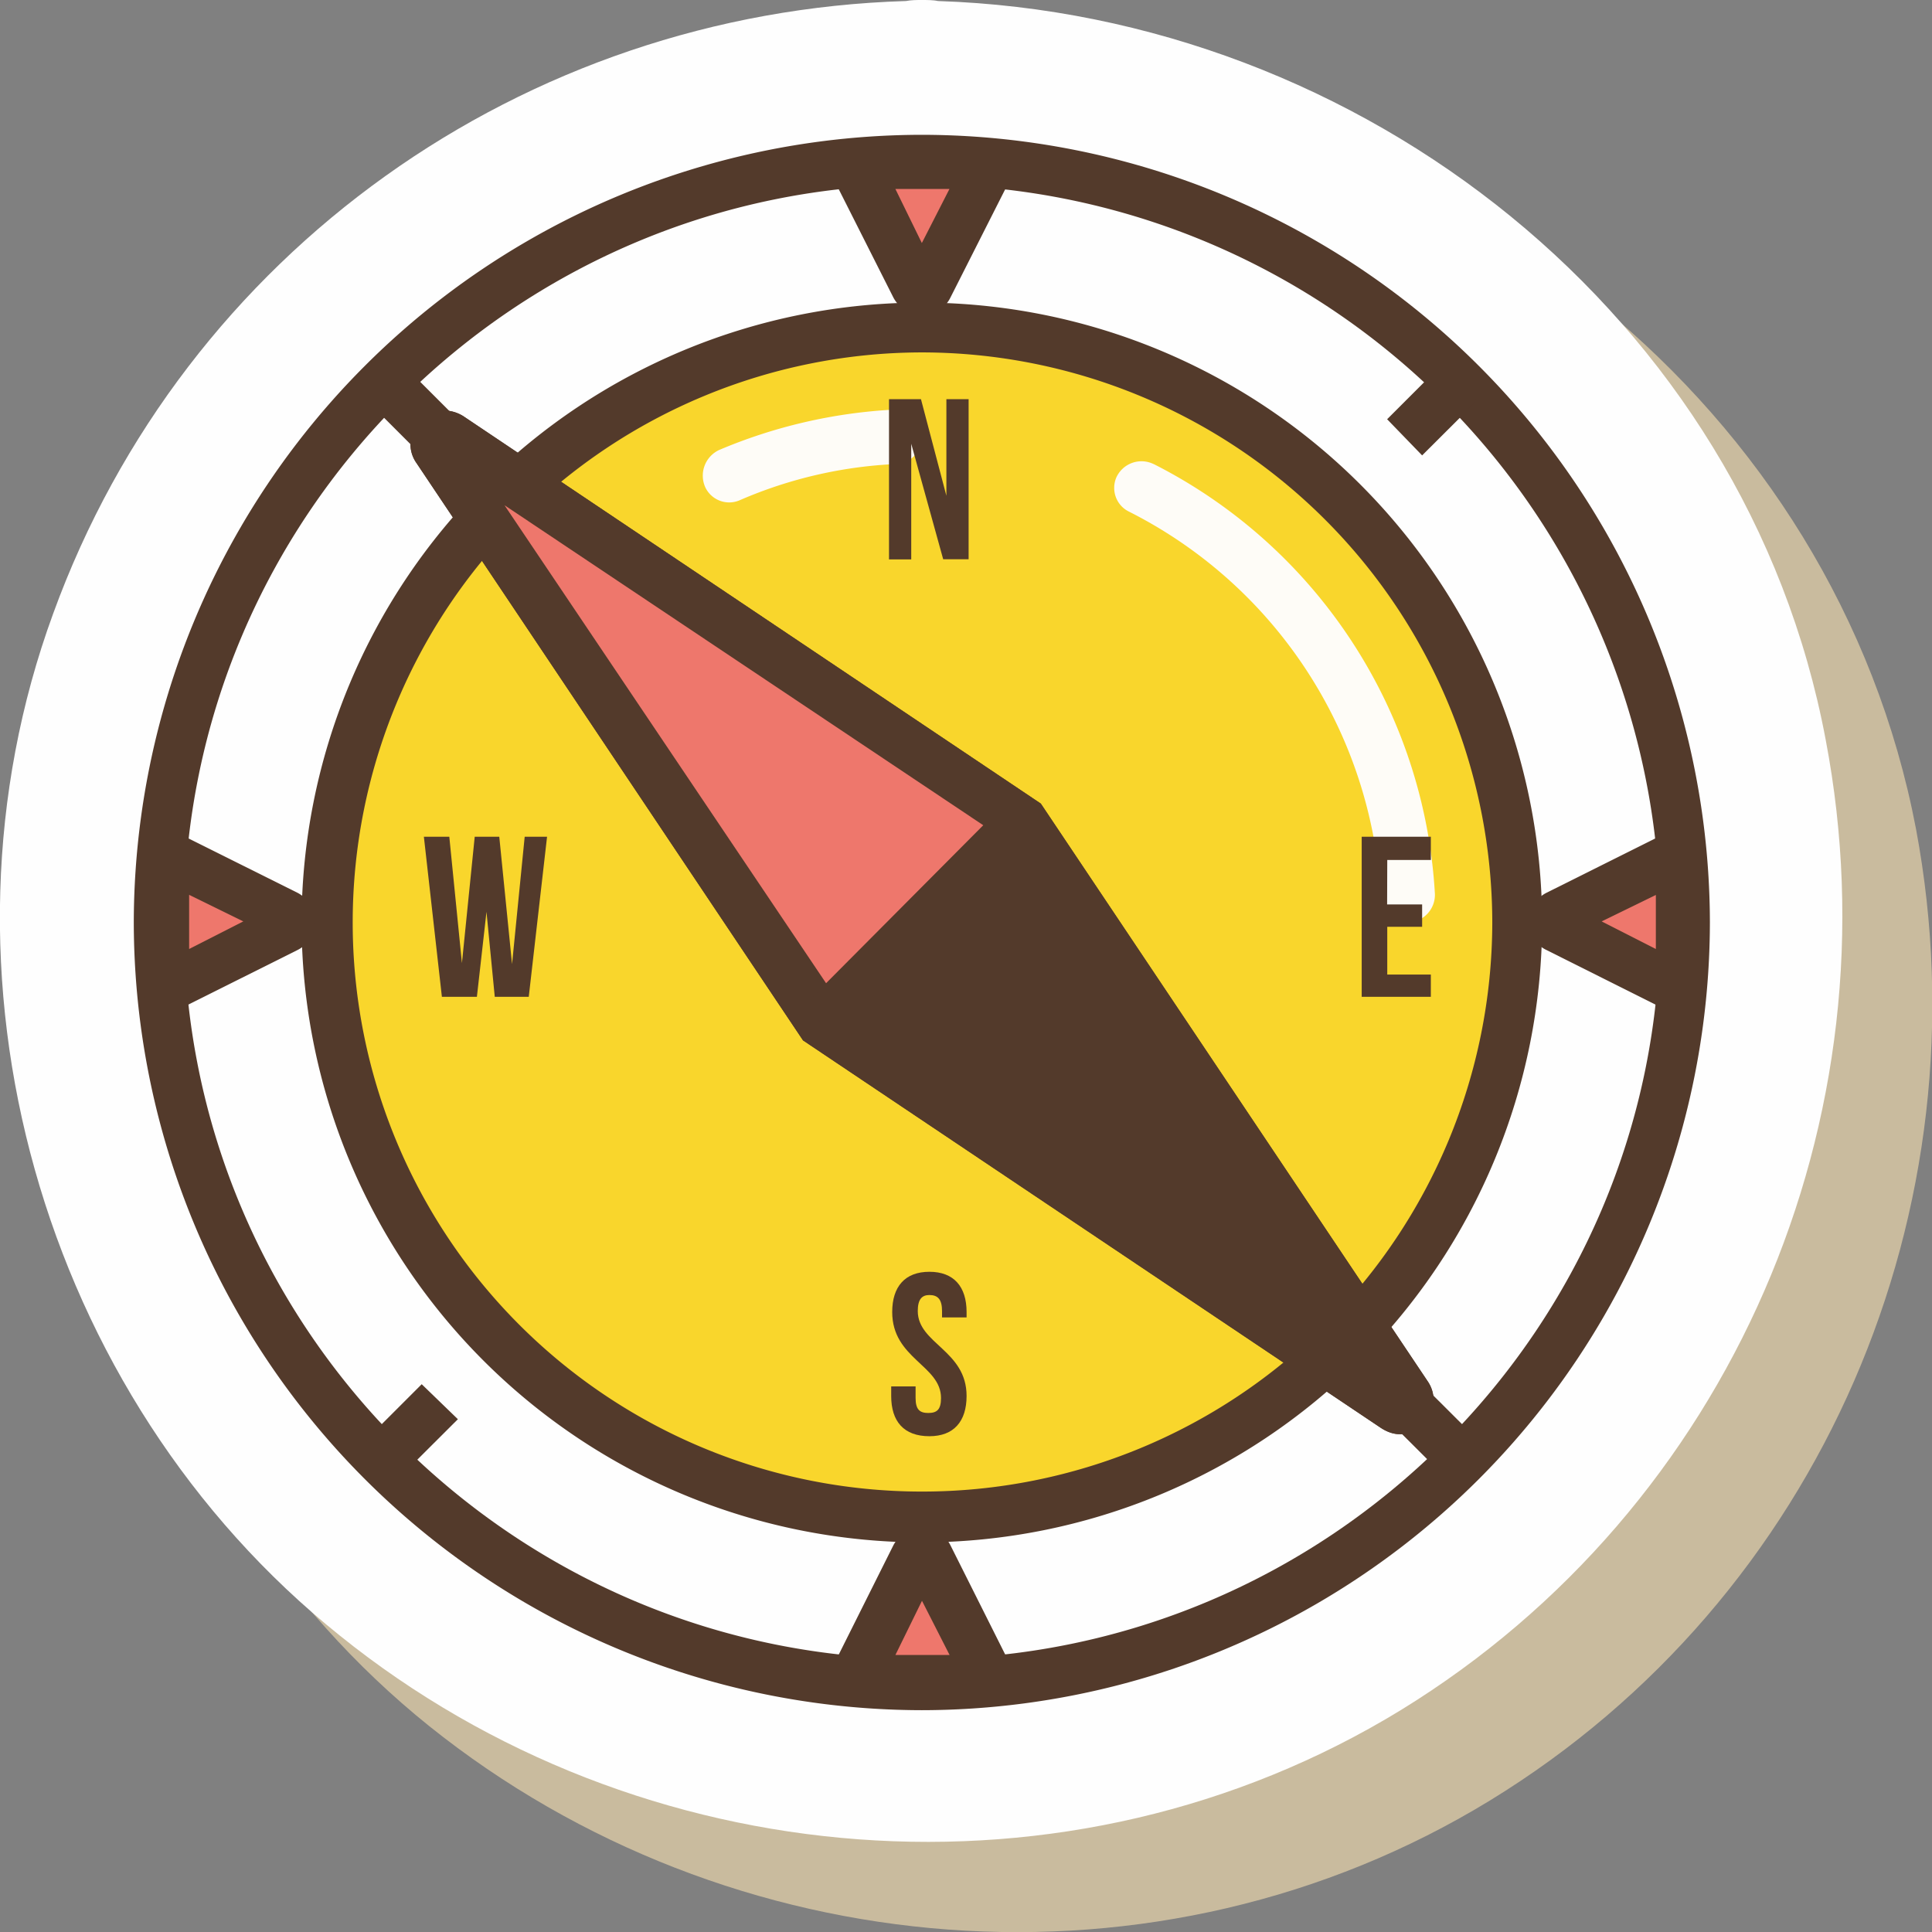 <svg height="133pt" viewBox="0 0 133 133" width="133pt" xmlns="http://www.w3.org/2000/svg"><rect x="0" y="0" width="133" height="133" fill="#808080" stroke="none"/><path d="m70.78 6.21c-.37 0-.73-.07-1.1 0-.44-.07-.8 0-1.1 0-26.31.88-49.64 17.32-58.7 42.17-9.08 24.77-.89 53.92 19.66 70.44 20.7 16.59 50.23 19.07 73.04 5.12 22.81-13.96 34.22-40.7 29.32-66.87-5.56-29.16-31.95-49.91-61.12-50.86zm0 0" fill="#c9bb9e"/><path d="m64.56.07c-.29-.07-.73-.07-1.1-.07-.36 0-.73 0-1.09.07-26.32.8-49.65 17.25-58.71 42.17-9.07 24.76-.88 53.86 19.74 70.36 20.62 16.6 50.23 19.08 73.04 5.12 22.74-13.96 34.22-40.71 29.24-66.8-5.48-29.21-31.95-49.89-61.12-50.85zm0 0" fill="#fefefe"/><path d="m115.96 63.5a52.5 52.5 0 0 1 -105 0 52.5 52.5 0 1 1 105 0zm0 0" fill="#fefefe"/><path d="m63.46 12.71c-28 0-50.8 22.8-50.8 50.8 0 27.99 22.8 50.7 50.8 50.7s50.82-22.71 50.82-50.7a50.88 50.88 0 0 0 -50.82-50.8zm0 105.02a54.31 54.31 0 0 1 -54.25-54.23 54.31 54.31 0 0 1 54.25-54.22 54.31 54.31 0 0 1 54.25 54.22 54.31 54.31 0 0 1 -54.25 54.23zm0 0" fill="#533a2b"/><path d="m104.41 63.5a40.95 40.95 0 0 1 -81.89 0 40.91 40.91 0 0 1 40.94-40.92 40.92 40.92 0 0 1 40.95 40.92zm0 0" fill="#f9d62c"/><path d="m61.5 28.2a35.61 35.61 0 0 0 -12 2.78 1.95 1.95 0 0 0 -.95 2.56 1.82 1.82 0 0 0 2.41.88 30.45 30.45 0 0 1 10.82-2.48 1.85 1.85 0 0 0 1.68-1.9c0-1.03-.87-1.9-1.97-1.83zm17.9 3.74a1.9 1.9 0 0 0 -2.56.95c-.36.87 0 1.9.88 2.33a31.61 31.61 0 0 1 17.33 26.53 1.83 1.83 0 0 0 1.83 1.75 1.9 1.9 0 0 0 1.9-1.96 35.42 35.42 0 0 0 -19.37-29.6zm0 0" fill="#fefcf7"/><path d="m63.46 24.26a39.24 39.24 0 0 0 -39.18 39.24 39.18 39.18 0 0 0 39.18 39.18 39.24 39.24 0 0 0 39.27-39.18 39.3 39.3 0 0 0 -39.27-39.24zm0 81.92a42.74 42.74 0 0 1 -42.7-42.68 42.74 42.74 0 0 1 42.7-42.67 42.74 42.74 0 0 1 42.7 42.67 42.74 42.74 0 0 1 -42.7 42.68zm0 0" fill="#533a2b"/><path d="m30.05 30.91 26.47 39.46 39.56 26.45c.5.38 1.17-.21.8-.8l-26.48-39.46-39.47-26.45c-.58-.37-1.24.29-.88.8zm0 0" fill="#fefefe"/><path d="m57.84 69.13 34.36 23.1-23.03-34.43-34.44-23.02zm38.53 29.6c-.44 0-.88-.15-1.32-.44l-39.77-26.67-26.62-39.76a2.25 2.25 0 0 1 .3-2.92c.8-.8 1.97-.88 2.92-.3l39.77 26.68 26.62 39.75c.66.95.5 2.13-.22 2.92-.51.45-1.1.74-1.68.74zm0 0" fill="#533a2b"/><path d="m30.05 30.91 26.47 39.46 39.56 26.45c.5.38 1.17-.21.8-.8l-26.48-39.46-39.47-26.45c-.58-.37-1.24.29-.88.8zm0 0" fill="#ee776c"/><path d="m57.84 69.13 11.33-11.33-34.44-23.02zm38.53 29.6c-.44 0-.88-.15-1.32-.44l-39.77-26.67-26.62-39.76a2.25 2.25 0 0 1 .3-2.92c.8-.8 1.97-.88 2.92-.3l39.77 26.68 26.62 39.75c.66.95.5 2.13-.22 2.92-.51.45-1.1.74-1.68.74zm0 0" fill="#533a2b"/><path d="m57.76 71.62-2.4-2.42 13.81-13.88 2.41 2.48zm-24.27-8.85-.66 5.85h-2.41l-1.24-11.02h1.75l.87 8.7.88-8.7h1.69l.88 8.77.87-8.77h1.54l-1.26 11.02h-2.34zm62-.51h2.41v1.54h-2.4v3.29h3v1.53h-4.76v-11.02h4.76v1.6h-3zm-32.76-31.71v7.96h-1.53v-11.03h2.2l1.75 6.65v-6.65h1.53v11.02h-1.75zm1.25 57c1.68 0 2.56 1.02 2.56 2.77v.37h-1.69v-.44c0-.8-.29-1.1-.87-1.1-.52 0-.8.3-.8 1.1 0 2.26 3.36 2.7 3.36 5.85 0 1.75-.88 2.77-2.56 2.77-1.76 0-2.63-1.02-2.63-2.77v-.66h1.68v.8c0 .8.29 1.03.87 1.03.59 0 .88-.22.88-1.03 0-2.26-3.36-2.7-3.36-5.92 0-1.75.88-2.77 2.56-2.77zm0 0" fill="#533a2b"/><path d="m63.03 19.73-3.88-7.75c-.15-.36.08-.73.44-.73h7.75c.37 0 .58.37.44.73l-3.88 7.75c-.14.3-.65.3-.87 0zm0 0" fill="#ee776c"/><path d="m61.64 13.01 1.82 3.72 1.9-3.72zm1.82 8.7c-.8 0-1.6-.52-1.97-1.25l-3.87-7.67c-.37-.73-.3-1.54.07-2.2a2.37 2.37 0 0 1 1.9-1.09h7.75c.73 0 1.46.44 1.9 1.1.37.65.44 1.46.08 2.19l-3.88 7.67a2.2 2.2 0 0 1 -1.98 1.25zm0 0" fill="#533a2b"/><path d="m63.9 107.2 3.88 7.68c.14.36-.07.73-.44.73h-7.75c-.36 0-.59-.37-.44-.73l3.88-7.67c.22-.37.73-.37.87 0zm0 0" fill="#ee776c"/><path d="m61.64 113.93h3.73l-1.9-3.73zm5.7 3.43h-7.75a2.3 2.3 0 0 1 -1.9-1.02c-.37-.73-.44-1.54-.07-2.2l3.87-7.74a2.28 2.28 0 0 1 1.97-1.24c.88 0 1.62.5 1.98 1.24l3.88 7.74c.36.66.29 1.47-.08 2.2a2.3 2.3 0 0 1 -1.9 1.02zm0 0" fill="#533a2b"/><path d="m107.26 63 7.68-3.88c.36-.15.73.07.73.51v7.67c0 .37-.37.59-.73.44l-7.68-3.87c-.37-.15-.37-.66 0-.88zm0 0" fill="#ee776c"/><path d="m110.26 63.43 3.73 1.9v-3.72zm4.9 6.07c-.3 0-.66-.07-.95-.22l-7.75-3.88a2.2 2.2 0 0 1 -1.25-1.97c0-.8.52-1.6 1.25-1.97l7.75-3.87a2.23 2.23 0 0 1 3.22 2.05v7.66a2.3 2.3 0 0 1 -1.03 1.9c-.36.23-.8.3-1.24.3zm0 0" fill="#533a2b"/><path d="m19.67 63.87-7.68 3.87c-.36.15-.73-.07-.73-.44v-7.67c0-.44.37-.66.73-.51l7.68 3.87c.36.22.36.73 0 .88zm0 0" fill="#ee776c"/><path d="m13.02 61.6v3.73l3.73-1.9zm-1.25 7.9c-.43 0-.8-.07-1.16-.3a2.37 2.37 0 0 1 -1.1-1.9v-7.67c0-.8.44-1.54 1.1-1.97a2.2 2.2 0 0 1 2.11-.07l7.76 3.87a2.29 2.29 0 0 1 1.23 1.97c0 .88-.5 1.6-1.23 1.97l-7.76 3.88c-.29.15-.66.22-.95.22zm86.13-38.15-2.41-2.49 3.8-3.8 2.41 2.5zm-70.19 70.15-2.48-2.41 3.8-3.8 2.49 2.41zm71.59 0-3.81-3.8 2.41-2.4 3.8 3.79zm-70.27-70.15-3.8-3.8 2.48-2.48 3.8 3.8zm0 0" fill="#533a2b"/></svg>